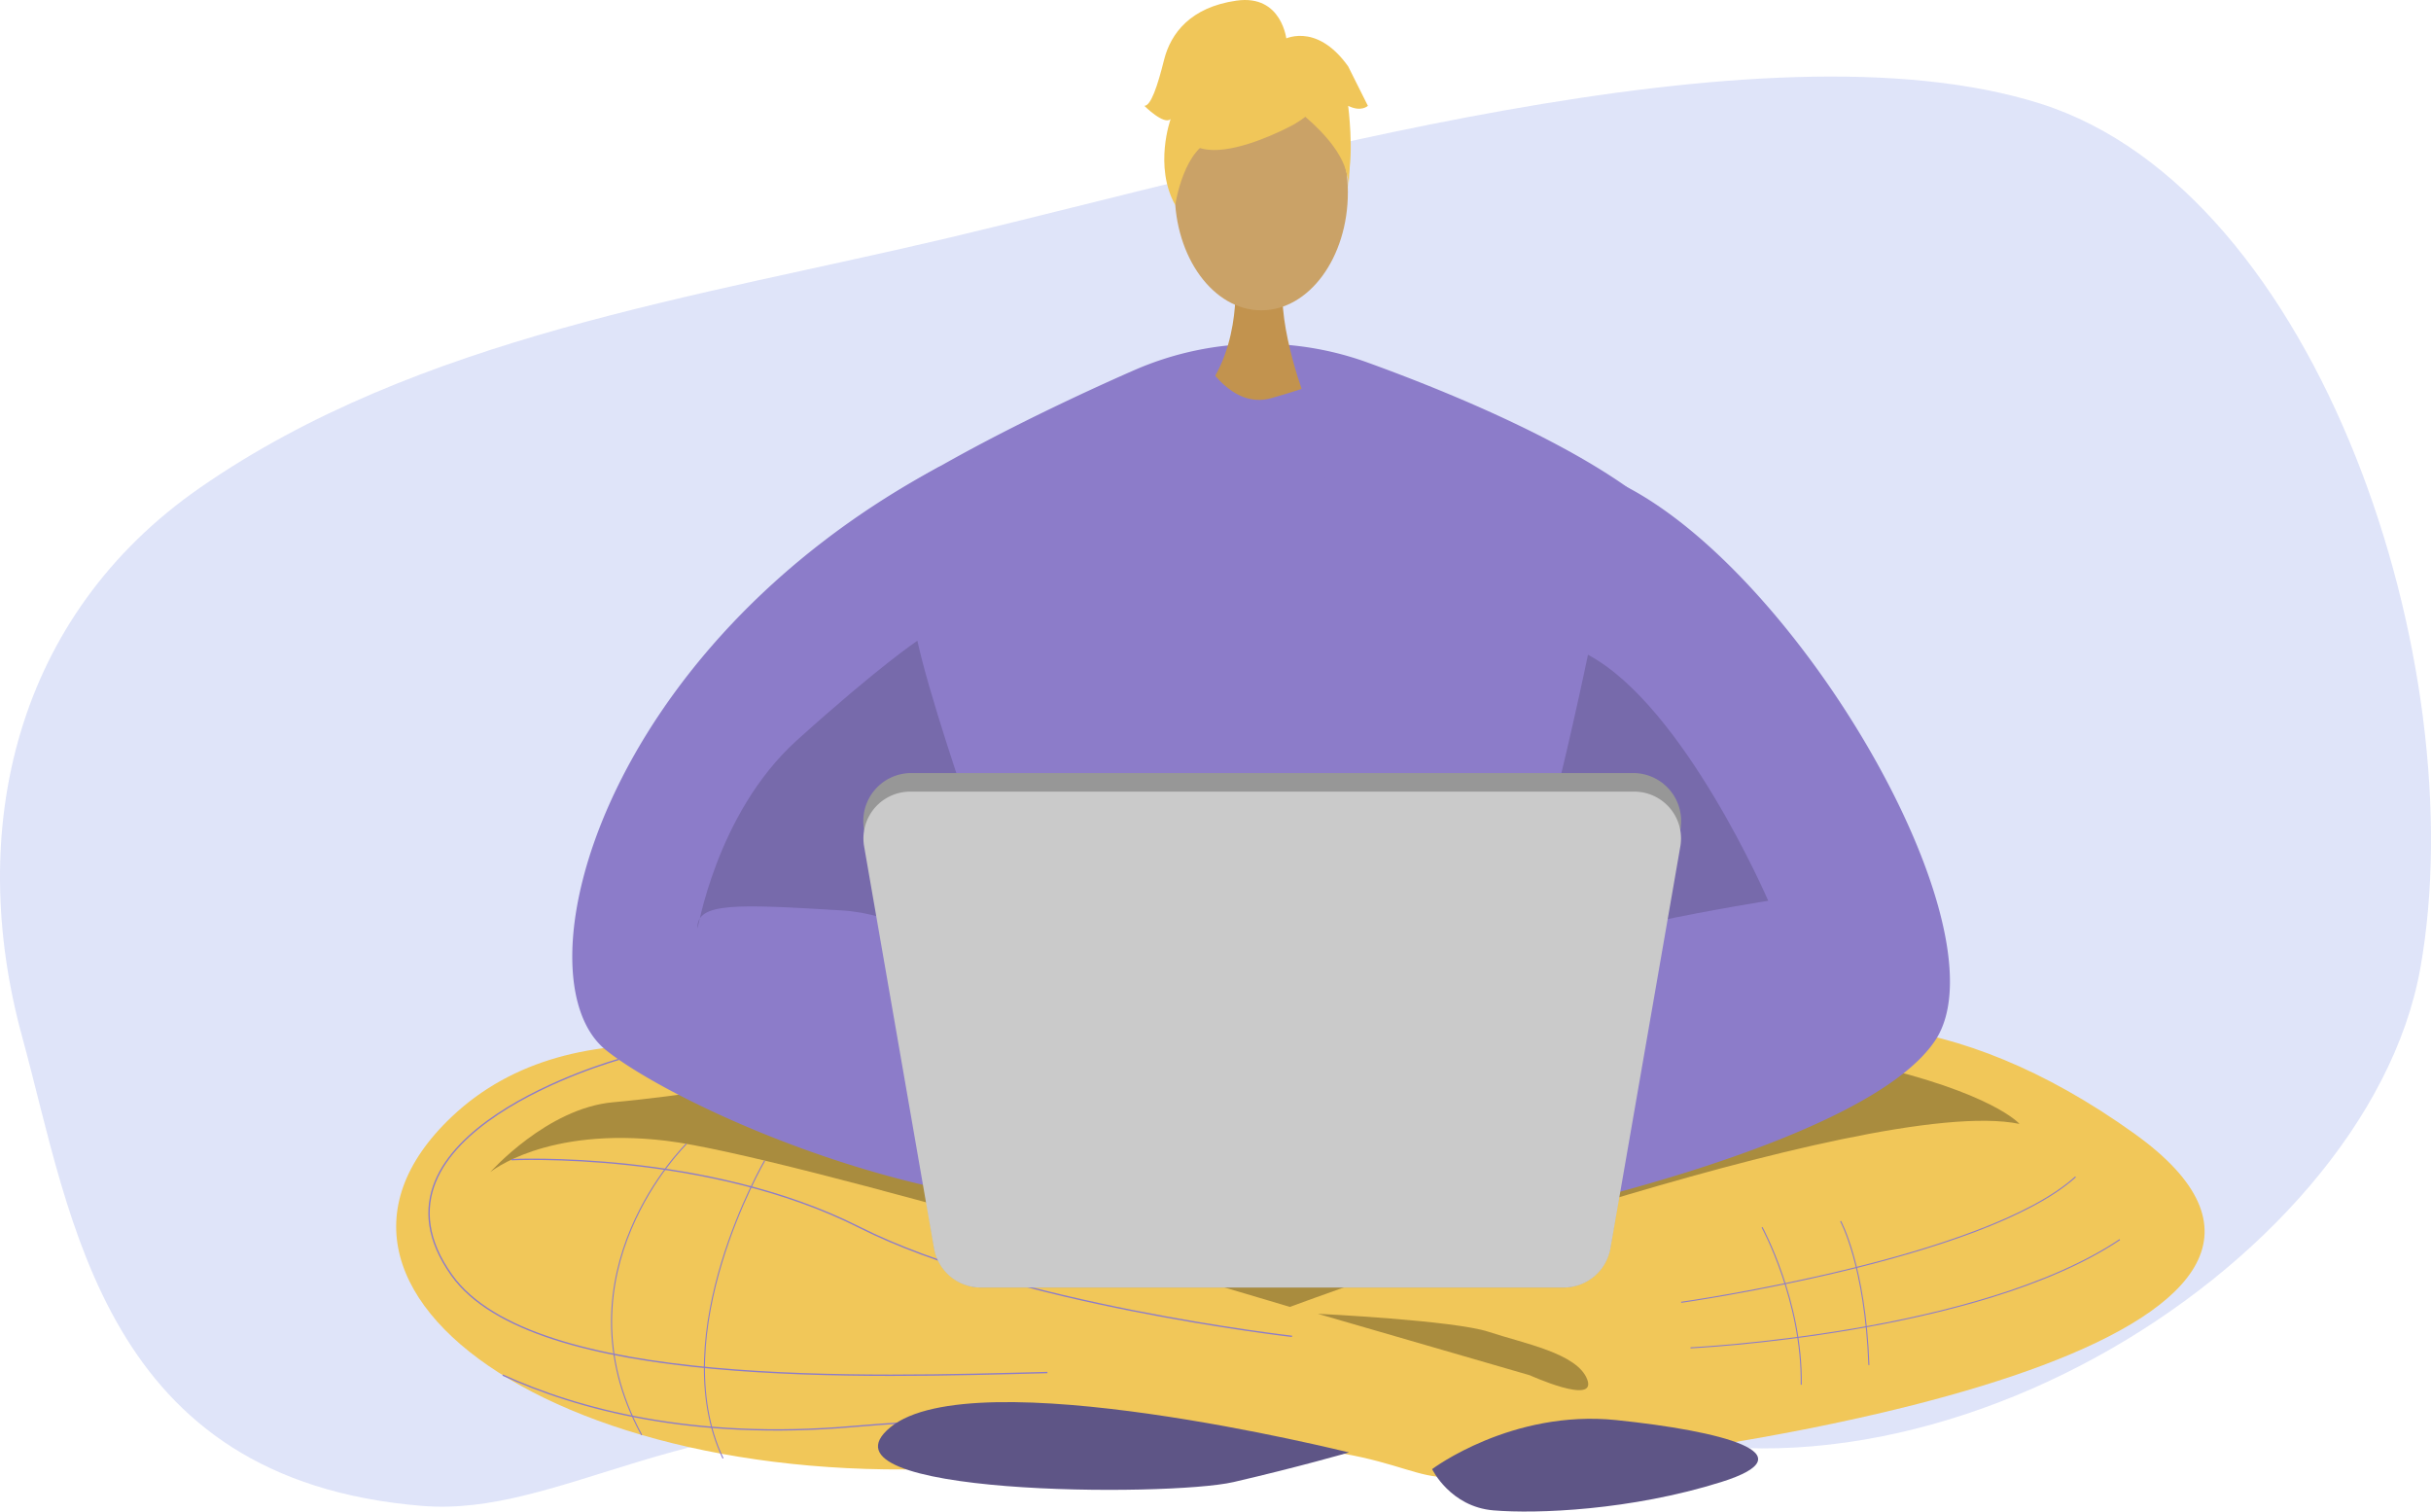 <svg xmlns="http://www.w3.org/2000/svg" width="528" height="328.317" viewBox="0 0 528 328.317"><defs><style>.a{fill:#bec9f2;opacity:0.49;}.b{fill:#f1c759;}.c{opacity:0.3;}.d{fill:#8c7cc9;}.e{opacity:0.15;}.f{fill:#5e5586;}.g,.h,.k{fill:none;stroke:#8c7cc9;stroke-miterlimit:10;}.g{stroke-width:0.298px;}.h{stroke-width:0.291px;}.i{fill:#979797;}.j{fill:#cacaca;}.k{stroke-width:0.229px;}.l{fill:#c2934e;}.m{fill:#caa267;}.n{fill:#f0c659;}</style></defs><g transform="translate(-856.532 -417.458)"><path class="a" d="M948.285,742.267c14.835,1.2,29.22-4.224,46.852-9.588,20.723-6.3,42.654-10.232,63.965-13.972,42.62-7.482,96.472-16.742,137.5,2.1,71.133,32.674,173.819-29.61,185.6-95.262s-21.884-168.655-82.484-187.854-170.541,13.337-236.774,29.052c-54.942,13.037-115.552,21.458-163,54.384-39.89,27.683-51.025,73.948-38.572,119.346C872.156,679.794,878.871,736.65,948.285,742.267Z" transform="translate(0 2.286)"/><g transform="translate(942.579 417.458)"><g transform="translate(0 74.669)"><path class="b" d="M1121.232,666.3s-125.368-87.079-178.4-36.869c-42.344,40.09,32.82,87.19,128.976,74.525,67.683-8.913,75.354,4.034,87.209,3.754,88.219-6.76,207.085-33.153,149.238-74.619-78.8-56.487-132.107,3.4-159.565,18.3Z" transform="translate(-930.749 -461.548)"/><path class="c" d="M1280.512,630.1c-32.951-6.8-158.478,39.75-158.478,39.75s-109.313-32.95-135.465-36.089-38.181,6.8-38.181,6.8,12.339-13.9,26.674-15.167,35.044-4.707,35.044-4.707,209.212-9.937,236.932-3.661S1280.512,630.1,1280.512,630.1Z" transform="translate(-927.937 -460.648)"/><path class="d" d="M1105.887,481.862a68.393,68.393,0,0,0-27.4,5.723c-23.762,10.389-68.019,32.228-68.735,42.893-.948,14.121,21.173,128.682,63.954,143.588a127.88,127.88,0,0,0,39.632,6.6,68.37,68.37,0,0,0,65.667-45.809c13.482-38.452,30.057-93.407,20.64-108.278-10.984-17.342-50.509-33.408-70.548-40.661a68.19,68.19,0,0,0-23.21-4.056Z" transform="translate(-918.16 -481.862)"/><path class="d" d="M1043.482,505.678c-73.831,39.561-91.963,110.989-72.436,126.733,13.683,11.033,65.273,35.434,109.99,33.865a729.3,729.3,0,0,1,86.714,2.641s76.709-15.609,92.009-38.6-27.146-97.667-65.2-119.251S1043.482,505.678,1043.482,505.678Z" transform="translate(-925.49 -478.995)"/><path class="e" d="M1156.976,540.124c20.92,11.157,39.152,53.439,39.152,53.439s-47.073,7.323-56.836,14.644,1.395-2.79,6.974-23.013S1156.976,540.124,1156.976,540.124Z" transform="translate(-898.123 -472.575)"/><path class="e" d="M1034.955,537.495c4.882,22.316,28.243,84.619,28.243,84.619s-21.638-24.644-44.631-26.04-31.528-1.743-31.381,3.835c.028,1.1,3.835-24.757,21.618-40.8S1034.955,537.495,1034.955,537.495Z" transform="translate(-921.753 -472.994)"/><path class="f" d="M1124.816,694.194s17.259-13.005,40.01-10.651,42.363,7.315,22.75,13.464-40.01,6.933-49.423,6.148S1124.816,694.194,1124.816,694.194Z" transform="translate(-899.815 -449.76)"/></g><path class="g" d="M978.069,615.944s-58.138,16.143-36.229,46.869c17.607,24.693,90.776,22.121,129.372,21.13" transform="translate(-929.767 -385.82)"/><path class="h" d="M952.345,634.725s42.431-2.057,75.561,14.687,93.974,23.69,93.974,23.69" transform="translate(-927.307 -382.839)"/><path class="i" d="M1170.238,674.036H1043.91a10.419,10.419,0,0,1-10.276-8.7l-15.232-90.91a10.42,10.42,0,0,1,10.276-12.141H1185.47a10.42,10.42,0,0,1,10.276,12.141l-15.232,90.91A10.419,10.419,0,0,1,1170.238,674.036Z" transform="translate(-916.8 -394.373)"/><path class="j" d="M1170.238,673.481H1043.91a10.316,10.316,0,0,1-10.276-8.384l-15.232-87.63a10.165,10.165,0,0,1,10.276-11.7H1185.47a10.165,10.165,0,0,1,10.276,11.7l-15.232,87.63A10.316,10.316,0,0,1,1170.238,673.481Z" transform="translate(-916.8 -393.818)"/><path class="h" d="M950.7,675.072c16.256,7.4,41.34,14.2,76.043,11.175,68.122-5.935,90.572,8.389,90.572,8.389" transform="translate(-927.568 -376.395)"/><path class="f" d="M1123.32,691.065c-.756-.131-81.588-20.361-99.632-5.455s60.406,15.159,74.528,11.894S1123.32,691.065,1123.32,691.065Z" transform="translate(-916.362 -375.588)"/><path class="k" d="M1171.47,665.186s65.889-9.352,85.66-27.253" transform="translate(-892.378 -382.315)"/><path class="k" d="M1173.223,673.2s62.521-2.939,93.246-23.513" transform="translate(-892.099 -380.441)"/><path class="k" d="M1186.625,647.382s8.776,16.031,8.508,34.2" transform="translate(-889.962 -380.809)"/><path class="k" d="M1201.337,646.229s5.344,9.62,6.146,31.261" transform="translate(-887.617 -380.992)"/><g transform="translate(162.503)"><path class="l" d="M1089.47,470.4s1.562,17.432-9.191,27.072,24.78,0,24.78,0-6.612-16.7-5.129-27.072S1089.47,470.4,1089.47,470.4Z" transform="translate(-1069.74 -409.755)"/><ellipse class="m" cx="18.799" cy="25.648" rx="18.799" ry="25.648" transform="translate(6.603 16.106)"/><g transform="translate(6.38 7.151)"><path class="n" d="M1102.306,443.509s-32.546,18.044-22.887-10.927C1086.1,412.537,1124.5,430.593,1102.306,443.509Z" transform="translate(-1076.219 -423.626)"/><path class="n" d="M1097.781,436.409s18.209,10.8,16.453,21.643c0,0,4.015-32.359-14.09-33.173s-25.116.935-23.508,35.153C1076.636,460.032,1081.9,432.813,1097.781,436.409Z" transform="translate(-1076.413 -423.448)"/></g><path class="n" d="M1101.809,426.251s-.914-10.082-10.909-8.654-14.279,7.138-15.708,12.851-2.856,10-4.283,10c0,0,4.283,4.283,5.711,2.856,0,0-3.707,10.269,1,18.7,0,0,1.853-12.988,8.992-14.415S1101.809,426.251,1101.809,426.251Z" transform="translate(-1070.91 -417.458)"/><path class="n" d="M1096.773,425.093s7.139-4.284,14.278,5.711l4.284,8.568s-1.428,1.427-4.284,0c0,0,1.3,10.06-.063,15.739l-4.22-17.167Z" transform="translate(-1066.787 -416.387)"/></g><path class="d" d="M1085.02,485.377s5.61,10.153,14.16,7.748,10.955-3.69,10.955-3.69,12.558,16.782,6.679,19.454-48.36,7.748-50.5-1.6,18.169-21.108,18.169-21.108" transform="translate(-909.164 -406.632)"/><path class="k" d="M987.356,631.753s-28.818,28.173-9.72,63.232" transform="translate(-924.317 -383.3)"/><path class="k" d="M1001.588,634.89s-21.9,37.554-9.055,64.676" transform="translate(-921.545 -382.8)"/><path class="c" d="M1103.4,663.588l46.036,13.349s14.632,6.635,12.49.925-13.881-7.852-21.394-10.35S1103.4,663.588,1103.4,663.588Z" transform="translate(-903.228 -378.225)"/></g></g></svg>